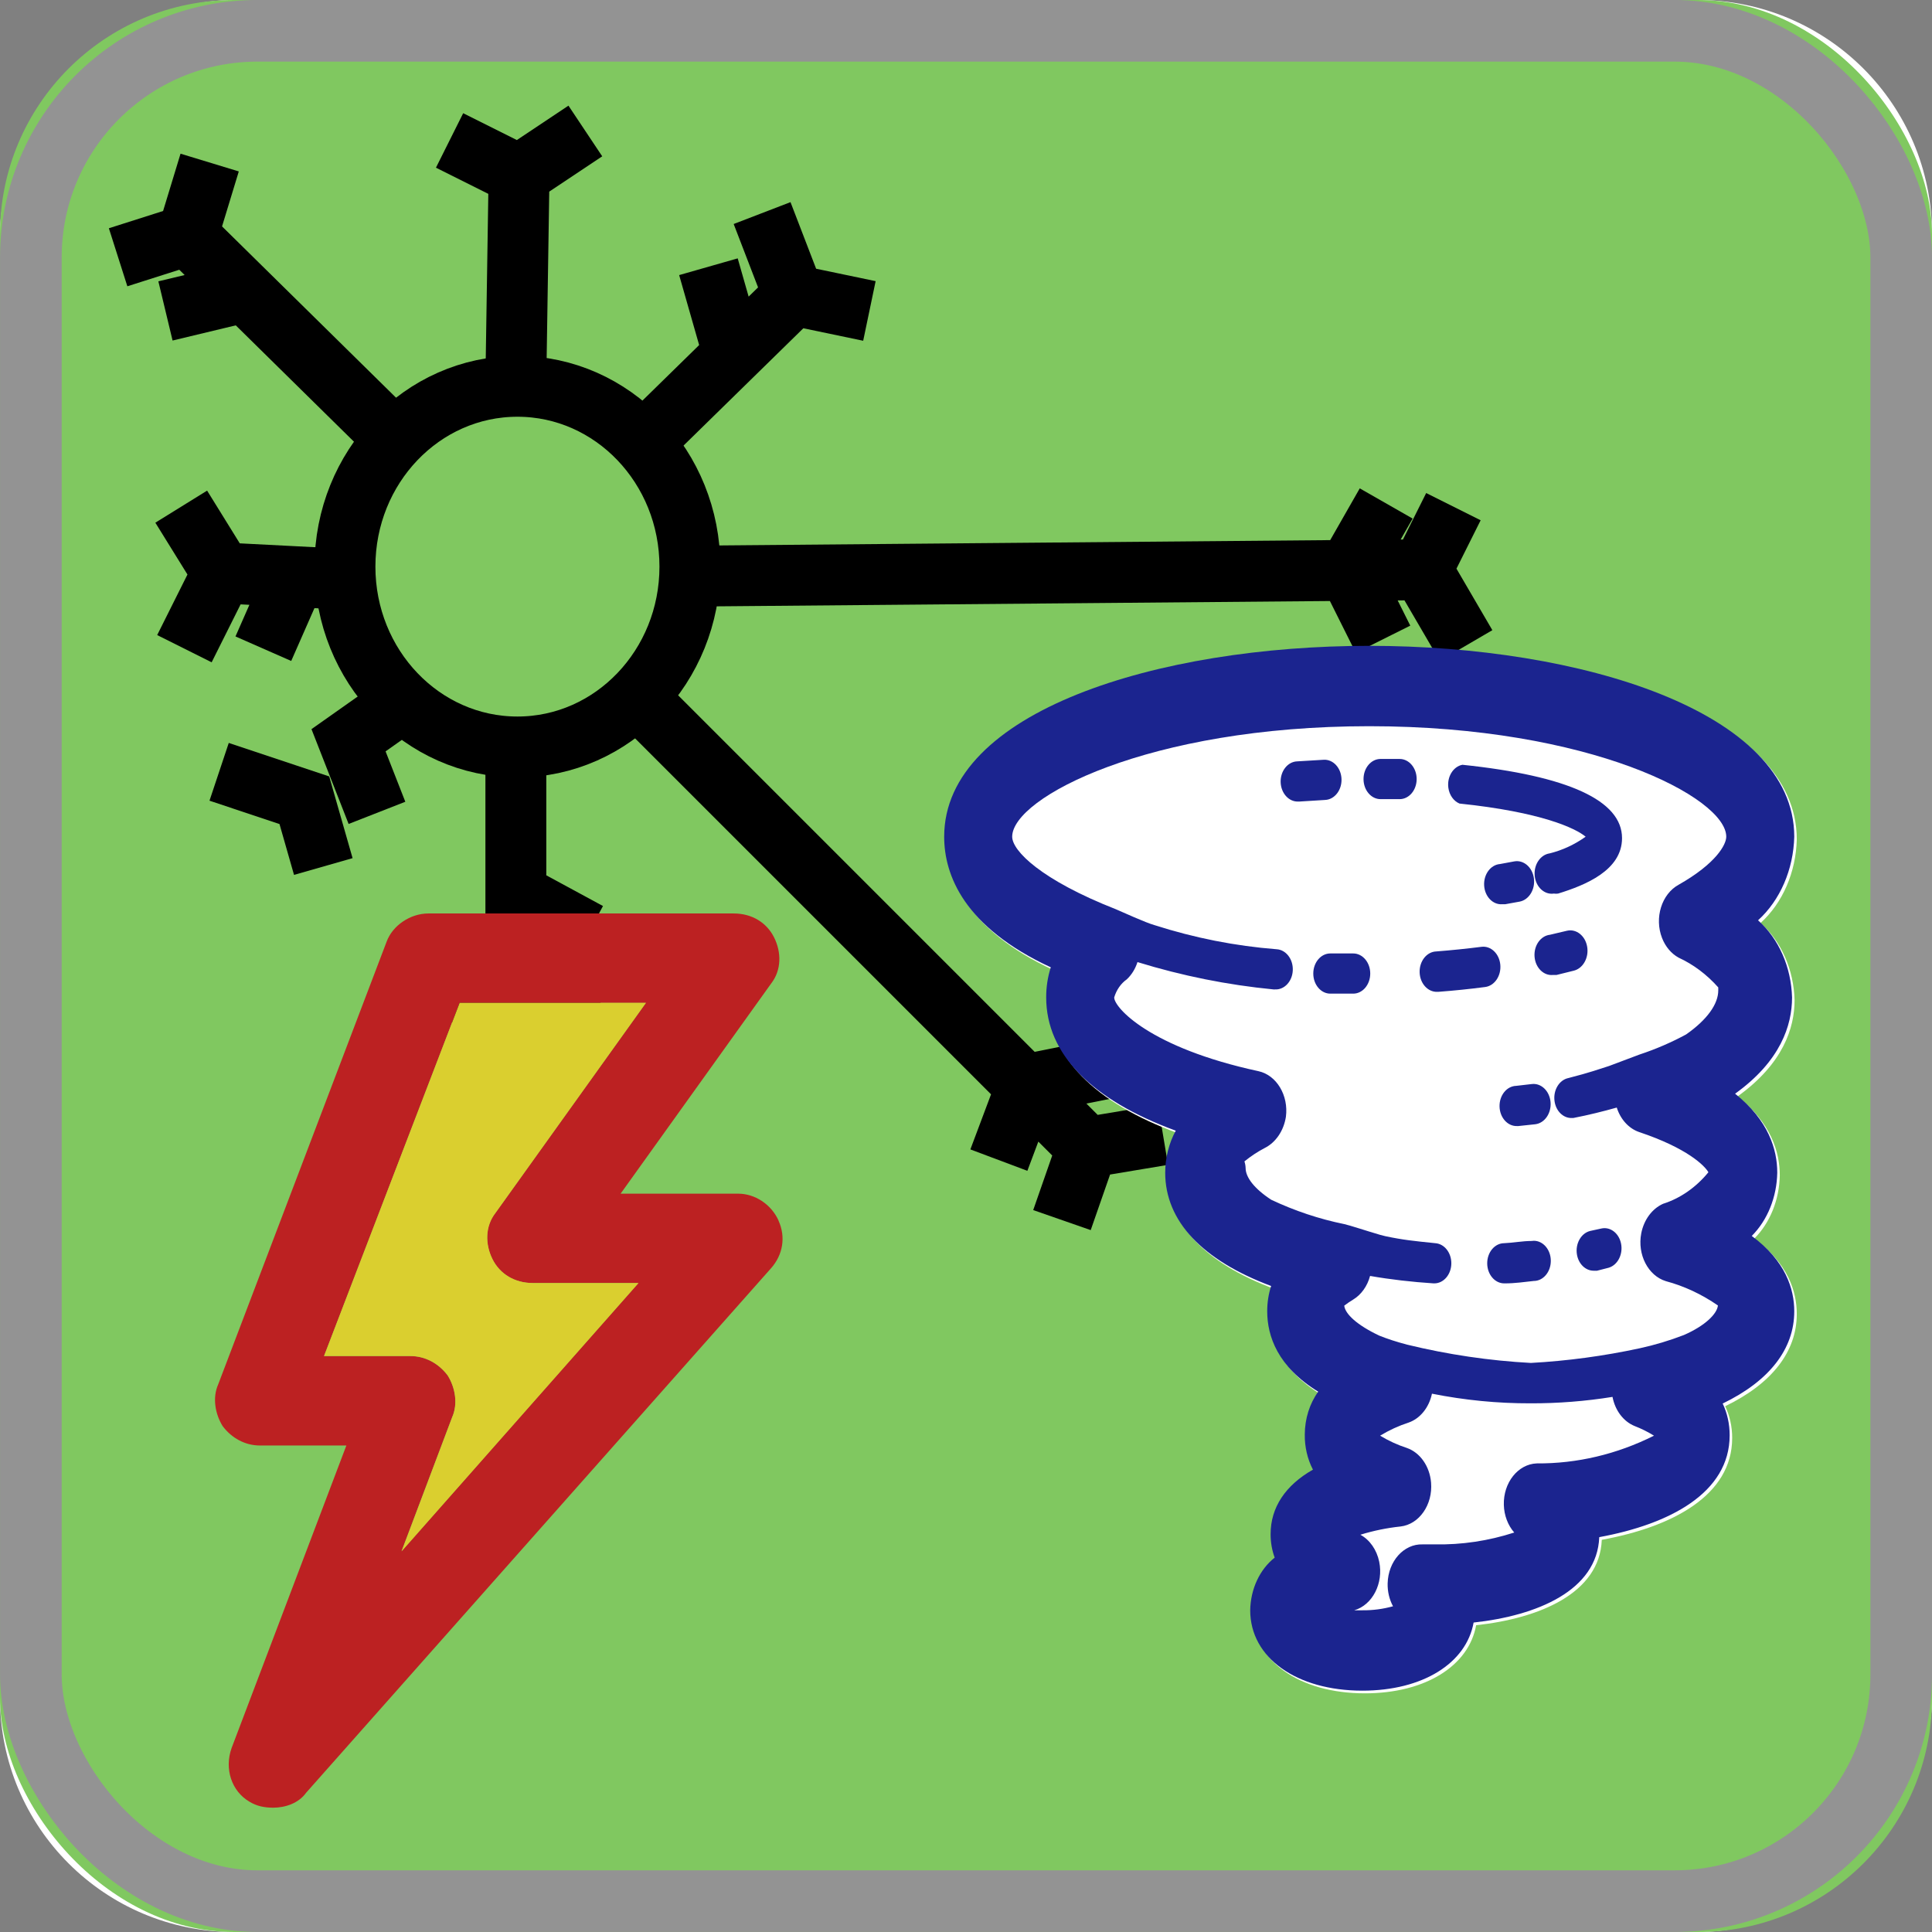 <?xml version="1.0" encoding="UTF-8" standalone="no"?>
<svg
   xmlns:dc="http://purl.org/dc/elements/1.1/"
   xmlns:cc="http://creativecommons.org/ns#"
   xmlns:rdf="http://www.w3.org/1999/02/22-rdf-syntax-ns#"
   xmlns:svg="http://www.w3.org/2000/svg"
   xmlns="http://www.w3.org/2000/svg"
   xmlns:sodipodi="http://sodipodi.sourceforge.net/DTD/sodipodi-0.dtd"
   xmlns:inkscape="http://www.inkscape.org/namespaces/inkscape"
   version="1.0"
   width="32"
   height="32"
   id="svg10643"
   sodipodi:docname="climatology_pi_toggled.svg"
   inkscape:version="0.92.2 5c3e80d, 2017-08-06">
  <rect width="100%" height="100%" fill="#808080" stroke="none"/>
  <sodipodi:namedview
     pagecolor="#ffffff"
     bordercolor="#666666"
     borderopacity="1"
     objecttolerance="10"
     gridtolerance="10"
     guidetolerance="10"
     inkscape:pageopacity="0"
     inkscape:pageshadow="2"
     inkscape:window-width="1075"
     inkscape:window-height="673"
     id="namedview2833"
     showgrid="false"
     inkscape:zoom="7.375"
     inkscape:cx="3.3778664"
     inkscape:cy="16"
     inkscape:window-x="0"
     inkscape:window-y="0"
     inkscape:window-maximized="0"
     inkscape:current-layer="svg10643" />
  <defs
     id="defs63">
    <linearGradient
       x1="73.009"
       x2="73.009"
       gradientTransform="matrix(1.033,0,0,1.033,-59.414,-1122.2)"
       y1="1086.4"
       gradientUnits="userSpaceOnUse"
       y2="1055.4"
       id="E">
      <stop
         offset="0"
         stop-color="#fff"
         id="stop4324" />
      <stop
         offset="1"
         stop-color="#939393"
         id="stop4326" />
    </linearGradient>
    <linearGradient
       x1="73.009"
       x2="73.009"
       gradientTransform="matrix(1.033,0,0,1.033,-59.414,-1090.2)"
       y1="1086.4"
       gradientUnits="userSpaceOnUse"
       y2="1070.9"
       id="F">
      <stop
         offset="0"
         stop-color="#fff"
         id="stop3297-5-3-1-9-9" />
      <stop
         offset="1"
         stop-opacity="0"
         stop-color="#fff"
         id="stop4354-4-5-0-3" />
    </linearGradient>
  </defs>
  <rect
     x="-0"
     y="-32"
     width="32"
     height="32"
     transform="scale(1,-1)"
     style="fill:#ffffff;enable-background:new"
     ry="3.878"
     id="rect4364" />
  <rect
     x="-0"
     y="0"
     width="32"
     height="32"
     ry="3.878"
     style="fill:#80c860;enable-background:new"
     id="rect4366" />
  <rect
     x="0.511"
     y="0.51"
     width="30.979"
     height="30.979"
     ry="3.755"
     style="fill:none;stroke:#939393;stroke-width:1.021;stroke-linecap:round;stroke-linejoin:round;enable-background:new"
     id="rect4426" />
  <g
     id="g6"
     transform="matrix(0.466,0,0,0.466,18.915,-15.28)" />
  <g
     id="g8"
     transform="matrix(0.466,0,0,0.466,18.915,-15.28)" />
  <g
     id="g10"
     transform="matrix(0.466,0,0,0.466,18.915,-15.28)" />
  <g
     id="g12"
     transform="matrix(0.466,0,0,0.466,18.915,-15.28)" />
  <g
     id="g14"
     transform="matrix(0.466,0,0,0.466,18.915,-15.28)" />
  <g
     id="g16"
     transform="matrix(0.466,0,0,0.466,18.915,-15.28)" />
  <g
     id="g18"
     transform="matrix(0.466,0,0,0.466,18.915,-15.28)" />
  <g
     id="g20"
     transform="matrix(0.466,0,0,0.466,18.915,-15.28)" />
  <g
     id="g22"
     transform="matrix(0.466,0,0,0.466,18.915,-15.28)" />
  <g
     id="g24"
     transform="matrix(0.466,0,0,0.466,18.915,-15.28)" />
  <g
     id="g26"
     transform="matrix(0.466,0,0,0.466,18.915,-15.28)" />
  <g
     id="g28"
     transform="matrix(0.466,0,0,0.466,18.915,-15.28)" />
  <g
     id="g30"
     transform="matrix(0.466,0,0,0.466,18.915,-15.28)" />
  <g
     id="g32"
     transform="matrix(0.466,0,0,0.466,18.915,-15.28)" />
  <g
     id="g34"
     transform="matrix(0.466,0,0,0.466,18.915,-15.28)" />
  <g
     id="g6-4"
     transform="matrix(0.466,0,0,0.466,2.237,2.483)" />
  <g
     id="g8-3"
     transform="matrix(0.466,0,0,0.466,2.237,2.483)" />
  <g
     id="g10-0"
     transform="matrix(0.466,0,0,0.466,2.237,2.483)" />
  <g
     id="g12-4"
     transform="matrix(0.466,0,0,0.466,2.237,2.483)" />
  <g
     id="g14-8"
     transform="matrix(0.466,0,0,0.466,2.237,2.483)" />
  <g
     id="g16-7"
     transform="matrix(0.466,0,0,0.466,2.237,2.483)" />
  <g
     id="g18-5"
     transform="matrix(0.466,0,0,0.466,2.237,2.483)" />
  <g
     id="g20-9"
     transform="matrix(0.466,0,0,0.466,2.237,2.483)" />
  <g
     id="g22-5"
     transform="matrix(0.466,0,0,0.466,2.237,2.483)" />
  <g
     id="g24-3"
     transform="matrix(0.466,0,0,0.466,2.237,2.483)" />
  <g
     id="g26-2"
     transform="matrix(0.466,0,0,0.466,2.237,2.483)" />
  <g
     id="g28-7"
     transform="matrix(0.466,0,0,0.466,2.237,2.483)" />
  <g
     id="g30-3"
     transform="matrix(0.466,0,0,0.466,2.237,2.483)" />
  <g
     id="g32-9"
     transform="matrix(0.466,0,0,0.466,2.237,2.483)" />
  <g
     id="g34-7"
     transform="matrix(0.466,0,0,0.466,2.237,2.483)" />
  <g
     id="g932"
     transform="matrix(0.406,0,0,-0.406,-491.884,349.923)"
     style="fill:none;stroke:#000000;stroke-width:2.484;stroke-miterlimit:4;stroke-dasharray:none">
    <ellipse
       id="ellipse928"
       ry="7.357"
       rx="7.036"
       transform="scale(1,-1)"
       cy="-838.763"
       cx="1232.646"
       style="stroke-width:2.484;stroke-miterlimit:4;stroke-dasharray:none" />
    <path
       id="path930"
       d="m 1237.733,843.786 6.182,6.053 m -11.333,-3.477 0.13,8.37 m -5.152,-10.688 -8.372,8.242 m 6.44,-14.038 -5.023,0.258 m 11.977,-6.954 v -9.402 m 5.022,11.205 18.288,-18.288 m -16.098,23.31 29.75,0.258 m -1.456,2.705 -1.545,-2.705 1.416,-2.834 m 2.871,5.409 -1.287,-2.575 1.803,-3.09 m -28.719,17.642 1.288,-3.348 3.09,-0.645 m -6.567,1.804 1.03,-3.606 m -11.591,8.758 2.834,-1.417 2.705,1.803 m -19.061,-5.152 2.833,0.902 0.902,2.962 m -1.803,-6.053 3.22,0.773 m -2.577,-8.758 1.675,-2.704 -1.545,-3.09 m 3.22,-0.001 1.416,3.22 m -3.22,-8.242 3.477,-1.16 0.773,-2.704 m 2.189,2.189 -1.16,2.962 2.19,1.546 m 1.805,-12.621 2.832,1.545 3.09,-1.802 m -0.128,3.477 -3.09,1.674 m 19.832,-10.947 1.16,3.09 3.218,0.645 m -1.804,-6.182 1.032,2.962 3.09,0.516"
       inkscape:connector-curvature="0"
       style="stroke-width:2.484;stroke-miterlimit:4;stroke-dasharray:none" />
  </g>
  <path
     id="path1286"
     d="M 12.895,20.215 C 12.771,19.943 12.5,19.771 12.228,19.771 H 10.279 l 2.493,-3.48 c 0.173,-0.222 0.173,-0.518 0.049,-0.765 C 12.697,15.278 12.451,15.13 12.154,15.13 H 7.094 c -0.296,0 -0.592,0.197 -0.691,0.469 l -2.789,7.331 c -0.099,0.222 -0.049,0.494 0.074,0.691 0.148,0.197 0.37,0.321 0.617,0.321 v 0 H 5.737 L 3.836,28.953 c -0.123,0.346 0,0.716 0.296,0.889 0.123,0.074 0.247,0.099 0.395,0.099 0.197,0 0.42,-0.074 0.543,-0.247 l 7.701,-8.688 c 0.197,-0.222 0.247,-0.518 0.123,-0.79 z m -6.245,5.479 0.839,-2.221 c 0.099,-0.222 0.049,-0.494 -0.074,-0.691 C 7.267,22.584 7.045,22.461 6.798,22.461 v 0 H 5.367 l 2.246,-5.85 h 3.085 l -2.493,3.48 c -0.173,0.222 -0.173,0.518 -0.049,0.765 0.123,0.247 0.37,0.395 0.666,0.395 h 1.752 z"
     inkscape:connector-curvature="0"
     style="fill:#bc2122;stroke-width:0.247" />
  <path
     style="opacity:1;fill:#dacf2f;fill-opacity:1;stroke:#dd2a2b;stroke-width:0;stroke-miterlimit:4;stroke-dasharray:none;stroke-opacity:1"
     d="m 7.613,16.61 -2.246,5.85 h 1.432 c 0.247,0 0.469,0.125 0.617,0.322 0.123,0.197 0.173,0.469 0.074,0.691 L 6.652,25.694 10.576,21.251 H 8.824 c -0.296,0 -0.543,-0.148 -0.666,-0.395 -0.123,-0.247 -0.124,-0.543 0.049,-0.766 l 2.492,-3.48 z"
     id="rect1298"
     inkscape:connector-curvature="0"
     sodipodi:nodetypes="ccsccccscccc" />
  <g
     id="g1365"
     style="fill:#1b248f"
     transform="matrix(0.033,0,0,0.039,32.938,5.298)">
    <g
       id="g1363"
       style="fill:#1b248f" />
  </g>
  <g
     id="g1367"
     style="fill:#1b248f"
     transform="matrix(0.033,0,0,0.039,32.938,5.298)" />
  <g
     id="g1369"
     style="fill:#1b248f"
     transform="matrix(0.033,0,0,0.039,32.938,5.298)" />
  <g
     id="g1371"
     style="fill:#1b248f"
     transform="matrix(0.033,0,0,0.039,32.938,5.298)" />
  <g
     id="g1373"
     style="fill:#1b248f"
     transform="matrix(0.033,0,0,0.039,32.938,5.298)" />
  <g
     id="g1375"
     style="fill:#1b248f"
     transform="matrix(0.033,0,0,0.039,32.938,5.298)" />
  <g
     id="g1377"
     style="fill:#1b248f"
     transform="matrix(0.033,0,0,0.039,32.938,5.298)" />
  <g
     id="g1379"
     style="fill:#1b248f"
     transform="matrix(0.033,0,0,0.039,32.938,5.298)" />
  <g
     id="g1381"
     style="fill:#1b248f"
     transform="matrix(0.033,0,0,0.039,32.938,5.298)" />
  <g
     id="g1383"
     style="fill:#1b248f"
     transform="matrix(0.033,0,0,0.039,32.938,5.298)" />
  <g
     id="g1385"
     style="fill:#1b248f"
     transform="matrix(0.033,0,0,0.039,32.938,5.298)" />
  <g
     id="g1387"
     style="fill:#1b248f"
     transform="matrix(0.033,0,0,0.039,32.938,5.298)" />
  <g
     id="g1389"
     style="fill:#1b248f"
     transform="matrix(0.033,0,0,0.039,32.938,5.298)" />
  <g
     id="g1391"
     style="fill:#1b248f"
     transform="matrix(0.033,0,0,0.039,32.938,5.298)" />
  <g
     id="g1393"
     style="fill:#1b248f"
     transform="matrix(0.033,0,0,0.039,32.938,5.298)" />
  <g
     id="g1395"
     style="fill:#1b248f"
     transform="matrix(0.033,0,0,0.039,32.938,5.298)" />
  <g
     id="g1511"
     transform="translate(6.701,3.268)">
    <g
       transform="matrix(0.033,0,0,0.039,22.267,2.741)"
       id="g1303"
       style="fill:#ffffff">
      <path
         sodipodi:nodetypes="ccccccssccccccccccccscccccc"
         id="path1301"
         d="m 2.682,371.964 c 7.917,-6.715 12.577,-16.501 12.8,-26.88 0,-9.899 -4.437,-22.272 -21.163,-33.536 22.784,-13.824 28.587,-29.013 28.587,-40.875 -0.42,-12.947 -6.698,-25.002 -17.067,-32.768 11.082,-8.503 17.756,-21.537 18.176,-35.499 0,-53.247 -107.349,-81.066 -213.333,-81.066 -105.984,0 -213.334,27.819 -213.334,81.067 0,16.213 9.899,38.4 53.504,55.467 -1.544,4.09 -2.325,8.428 -2.304,12.8 0,23.979 22.784,43.52 65.024,56.576 -3.427,5.319 -5.263,11.507 -5.291,17.835 0,20.565 18.603,37.205 53.163,48.128 -1.308,3.433 -1.973,7.078 -1.963,10.752 0,10.496 5.205,23.552 25.6,34.133 -4.328,5.07 -6.716,11.51 -6.741,18.176 -0.09,5.267 1.332,10.449 4.096,14.933 -13.824,6.656 -21.248,16.043 -21.248,27.392 -0.02,3.434 0.678,6.835 2.048,9.984 -7.517,4.984 -12.11,13.34 -12.288,22.357 0,20.139 23.125,34.133 56.32,34.133 30.208,0 52.139,-11.605 55.808,-28.928 31.744,-2.901 62.037,-13.568 63.061,-36.267 35.243,-5.461 65.451,-18.773 65.451,-43.264 0.015,-4.721 -1.19,-9.365 -3.499,-13.483 23.381,-9.557 35.925,-23.125 35.925,-39.168 0.001,-9.556 -4.436,-21.503 -21.332,-31.999 z"
         inkscape:connector-curvature="0"
         style="fill:#ffffff" />
    </g>
    <g
       style="fill:#1b248f"
       transform="matrix(0.033,0,0,0.039,8.656,7.429)"
       id="g1237">
      <g
         style="fill:#1b248f"
         id="g1090">
        <g
           style="fill:#1b248f"
           id="g1088">
          <path
             style="fill:#1b248f"
             inkscape:connector-curvature="0"
             d="m 413.867,250.624 c 7.917,-6.715 12.577,-16.501 12.8,-26.88 0,-9.899 -4.437,-22.272 -21.163,-33.536 22.784,-13.824 28.587,-29.013 28.587,-40.875 -0.42,-12.947 -6.698,-25.002 -17.067,-32.768 C 428.106,108.062 434.78,95.028 435.2,81.066 435.2,27.819 327.851,0 221.867,0 115.883,0 8.533,27.819 8.533,81.067 c 0,16.213 9.899,38.4 53.504,55.467 -1.544,4.09 -2.325,8.428 -2.304,12.8 0,23.979 22.784,43.52 65.024,56.576 -3.427,5.319 -5.263,11.507 -5.291,17.835 0,20.565 18.603,37.205 53.163,48.128 -1.308,3.433 -1.973,7.078 -1.963,10.752 0,10.496 5.205,23.552 25.6,34.133 -4.328,5.07 -6.716,11.51 -6.741,18.176 -0.09,5.267 1.332,10.449 4.096,14.933 -13.824,6.656 -21.248,16.043 -21.248,27.392 -0.02,3.434 0.678,6.835 2.048,9.984 -7.517,4.984 -12.11,13.34 -12.288,22.357 0,20.139 23.125,34.133 56.32,34.133 30.208,0 52.139,-11.605 55.808,-28.928 31.744,-2.901 62.037,-13.568 63.061,-36.267 35.243,-5.461 65.451,-18.773 65.451,-43.264 0.015,-4.721 -1.19,-9.365 -3.499,-13.483 23.381,-9.557 35.925,-23.125 35.925,-39.168 10e-4,-9.556 -4.436,-21.503 -21.332,-31.999 z M 305.92,347.221 c -9.42,0.315 -16.802,8.207 -16.487,17.627 0.148,4.44 2.022,8.647 5.223,11.728 -12.978,3.558 -26.396,5.253 -39.851,5.035 h -6.144 c -9.422,-0.27 -17.278,7.15 -17.548,16.572 -0.098,3.435 0.843,6.82 2.7,9.711 -5.033,1.183 -10.19,1.756 -15.36,1.707 h -4.096 c 9.156,-2.239 14.763,-11.477 12.523,-20.633 -1.238,-5.06 -4.718,-9.277 -9.451,-11.452 6.604,-1.725 13.34,-2.895 20.139,-3.499 9.382,-0.907 16.252,-9.248 15.345,-18.63 -0.671,-6.94 -5.496,-12.775 -12.188,-14.736 -4.631,-1.276 -9.12,-3.02 -13.397,-5.205 4.545,-2.339 9.321,-4.198 14.251,-5.547 5.833,-1.707 10.319,-6.387 11.776,-12.288 16.352,2.765 32.909,4.136 49.493,4.096 13.757,0.03 27.499,-0.882 41.131,-2.731 1.304,5.768 5.502,10.449 11.093,12.373 3.352,1.09 6.606,2.46 9.728,4.096 -18.619,7.897 -38.656,11.904 -58.88,11.776 z m 71.253,-245.76 c -8.554,3.959 -12.278,14.103 -8.319,22.657 1.699,3.671 4.648,6.62 8.319,8.319 7.388,2.872 14.142,7.163 19.883,12.629 -0.032,0.426 -0.032,0.854 0,1.28 0,5.717 -5.461,12.373 -16.128,18.688 -7.557,3.454 -15.375,6.308 -23.381,8.533 l -15.275,4.864 c -4.437,1.195 -9.728,2.816 -20.395,5.12 -4.639,0.783 -7.769,5.173 -6.997,9.813 0.676,4.173 4.306,7.222 8.533,7.168 h 0.853 c 7.765,-1.28 15.019,-2.816 21.845,-4.437 1.896,5.057 6.074,8.918 11.264,10.411 24.149,6.827 32.939,14.336 34.731,17.067 -6.242,6.445 -14.117,11.076 -22.784,13.397 -5.505,2.098 -9.601,6.803 -10.923,12.544 -2.047,9.002 3.435,18 12.373,20.309 9.181,2.085 17.988,5.568 26.112,10.325 -0.427,3.499 -6.229,8.533 -17.067,12.544 -7.261,2.372 -14.673,4.253 -22.187,5.632 -18.045,3.295 -36.29,5.376 -54.613,6.229 -20.879,-0.953 -41.651,-3.549 -62.123,-7.765 -5.376,-1.195 -9.984,-2.475 -13.995,-3.84 -11.093,-4.437 -17.067,-9.131 -17.579,-12.715 1.432,-0.933 2.913,-1.788 4.437,-2.56 4.08,-2.076 7.154,-5.704 8.533,-10.069 10.325,1.536 21.077,2.56 31.829,3.157 h 0.427 c 4.713,0 8.533,-3.82 8.533,-8.533 0.006,-4.551 -3.561,-8.306 -8.107,-8.533 -10.752,-0.939 -16.043,-1.365 -25.088,-2.987 l -2.389,-0.512 c -6.912,-1.707 -15.36,-4.096 -18.176,-4.608 -12.53,-2.155 -24.799,-5.616 -36.608,-10.325 -8.533,-4.693 -12.885,-9.557 -12.885,-13.483 -0.038,-0.966 -0.24,-1.918 -0.597,-2.816 3.226,-2.223 6.655,-4.137 10.24,-5.717 5.52,-2.358 9.492,-7.324 10.581,-13.227 1.4,-9.107 -4.681,-17.681 -13.739,-19.371 -54.699,-9.984 -72.448,-27.051 -72.448,-31.317 1.141,-3.22 3.376,-5.938 6.315,-7.68 2.423,-1.915 4.281,-4.451 5.376,-7.339 22.377,5.834 45.218,9.717 68.267,11.605 h 0.768 c 4.713,0.212 8.705,-3.437 8.917,-8.149 0.212,-4.713 -3.436,-8.705 -8.149,-8.917 -20.713,-1.37 -41.237,-4.8 -61.269,-10.24 -4.437,-1.024 -16.469,-5.717 -19.371,-6.741 C 57.173,99.413 42.667,87.04 42.667,81.067 c 0,-16.555 68.267,-46.933 179.2,-46.933 110.933,0 179.2,30.379 179.2,46.933 0,3.328 -5.035,11.349 -23.894,20.394 z"
             id="path1086" />
        </g>
      </g>
      <g
         style="fill:#1b248f"
         id="g1096">
        <g
           style="fill:#1b248f"
           id="g1094">
          <path
             style="fill:#1b248f"
             inkscape:connector-curvature="0"
             d="m 312.875,193.749 c -0.495,-4.713 -4.716,-8.132 -9.429,-7.637 l -7.851,0.768 c -4.713,0.118 -8.438,4.034 -8.32,8.747 0.118,4.713 4.034,8.438 8.747,8.32 h 0.683 l 8.533,-0.768 c 4.712,-0.495 8.132,-4.717 7.637,-9.43 z"
             id="path1092" />
        </g>
      </g>
      <g
         style="fill:#1b248f"
         id="g1102">
        <g
           style="fill:#1b248f"
           id="g1100">
          <path
             style="fill:#1b248f"
             inkscape:connector-curvature="0"
             d="m 304.487,252.672 c -0.406,0 -0.811,0.028 -1.213,0.085 -4.437,0 -8.96,0.768 -13.653,0.939 -4.713,0 -8.533,3.82 -8.533,8.533 0,4.713 3.82,8.533 8.533,8.533 h 0.512 c 4.864,0 9.643,-0.597 14.336,-1.024 4.713,0.005 8.537,-3.812 8.542,-8.524 0.006,-4.713 -3.811,-8.537 -8.524,-8.542 z"
             id="path1098" />
        </g>
      </g>
      <g
         style="fill:#1b248f"
         id="g1108">
        <g
           style="fill:#1b248f"
           id="g1106">
          <path
             style="fill:#1b248f"
             inkscape:connector-curvature="0"
             d="m 348.225,253.708 c -1.129,-4.362 -5.454,-7.095 -9.878,-6.241 l -5.547,1.024 c -4.619,0.938 -7.602,5.442 -6.665,10.061 0.808,3.98 4.31,6.839 8.371,6.835 h 1.707 l 5.888,-1.28 c 4.563,-1.181 7.304,-5.837 6.124,-10.399 z"
             id="path1104" />
        </g>
      </g>
      <g
         style="fill:#1b248f"
         id="g1114">
        <g
           style="fill:#1b248f"
           id="g1112">
          <path
             style="fill:#1b248f"
             inkscape:connector-curvature="0"
             d="m 213.845,130.645 h -11.179 -0.341 c -4.713,0 -8.533,3.82 -8.533,8.533 0,4.713 3.821,8.533 8.533,8.533 h 11.52 c 4.713,0 8.533,-3.82 8.533,-8.533 0,-4.713 -3.82,-8.533 -8.533,-8.533 z"
             id="path1110" />
        </g>
      </g>
      <g
         style="fill:#1b248f"
         id="g1120">
        <g
           style="fill:#1b248f"
           id="g1118">
          <path
             style="fill:#1b248f"
             inkscape:connector-curvature="0"
             d="m 287.659,135.424 c -0.518,-4.713 -4.759,-8.113 -9.472,-7.595 -7.396,0.796 -14.962,1.451 -22.699,1.963 -4.736,0.141 -8.461,4.096 -8.32,8.832 0.141,4.736 4.096,8.461 8.832,8.32 h 0.512 c 8.021,-0.512 15.872,-1.195 23.552,-2.048 4.713,-0.518 8.113,-4.759 7.595,-9.472 z"
             id="path1116" />
        </g>
      </g>
      <g
         style="fill:#1b248f"
         id="g1126">
        <g
           style="fill:#1b248f"
           id="g1124">
          <path
             style="fill:#1b248f"
             inkscape:connector-curvature="0"
             d="m 331.264,127.829 c -0.919,-4.689 -5.465,-7.746 -10.155,-6.827 l -8.533,1.707 c -4.713,0.448 -8.17,4.631 -7.723,9.344 0.448,4.713 4.631,8.17 9.344,7.723 h 1.707 l 8.533,-1.792 c 4.69,-0.919 7.746,-5.465 6.827,-10.155 z"
             id="path1122" />
        </g>
      </g>
      <g
         style="fill:#1b248f"
         id="g1132">
        <g
           style="fill:#1b248f"
           id="g1130">
          <path
             style="fill:#1b248f"
             inkscape:connector-curvature="0"
             d="m 304.512,98.688 c -0.778,-4.713 -5.229,-7.903 -9.941,-7.125 l -7.083,1.109 c -4.713,0.33 -8.266,4.418 -7.936,9.131 0.33,4.713 4.418,8.266 9.131,7.936 h 1.451 l 7.253,-1.109 c 4.712,-0.778 7.903,-5.229 7.125,-9.942 z"
             id="path1128" />
        </g>
      </g>
      <g
         style="fill:#1b248f"
         id="g1138">
        <g
           style="fill:#1b248f"
           id="g1136">
          <path
             style="fill:#1b248f"
             inkscape:connector-curvature="0"
             d="m 268.629,50.517 c -4.651,0.764 -7.801,5.154 -7.037,9.804 0.505,3.075 2.647,5.63 5.586,6.665 40.96,3.584 58.283,10.496 63.317,14.08 -5.589,3.362 -11.705,5.757 -18.091,7.083 -4.713,0.589 -8.056,4.887 -7.467,9.6 0.589,4.713 4.887,8.056 9.6,7.467 0.708,0.089 1.425,0.089 2.133,0 13.739,-3.584 32.085,-9.899 32.085,-23.552 0.002,-15.957 -26.963,-26.453 -80.126,-31.147 z"
             id="path1134" />
        </g>
      </g>
      <g
         style="fill:#1b248f"
         id="g1144">
        <g
           style="fill:#1b248f"
           id="g1142">
          <path
             style="fill:#1b248f"
             inkscape:connector-curvature="0"
             d="m 237.141,48.043 h -9.728 c -4.713,0.071 -8.476,3.948 -8.405,8.661 0.071,4.713 3.948,8.476 8.661,8.405 h 9.472 c 4.713,0 8.533,-3.82 8.533,-8.533 0,-4.713 -3.82,-8.533 -8.533,-8.533 z"
             id="path1140" />
        </g>
      </g>
      <g
         style="fill:#1b248f"
         id="g1150">
        <g
           style="fill:#1b248f"
           id="g1148">
          <path
             style="fill:#1b248f"
             inkscape:connector-curvature="0"
             d="m 199.083,48.384 -13.397,0.683 c -4.713,0.141 -8.419,4.076 -8.277,8.789 0.142,4.713 4.077,8.419 8.789,8.277 h 0.512 0.085 l 12.971,-0.683 c 4.713,-0.188 8.38,-4.162 8.192,-8.875 -0.189,-4.712 -4.162,-8.379 -8.875,-8.191 z"
             id="path1146" />
        </g>
      </g>
      <g
         style="fill:#1b248f"
         id="g1152" />
      <g
         style="fill:#1b248f"
         id="g1154" />
      <g
         style="fill:#1b248f"
         id="g1156" />
      <g
         style="fill:#1b248f"
         id="g1158" />
      <g
         style="fill:#1b248f"
         id="g1160" />
      <g
         style="fill:#1b248f"
         id="g1162" />
      <g
         style="fill:#1b248f"
         id="g1164" />
      <g
         style="fill:#1b248f"
         id="g1166" />
      <g
         style="fill:#1b248f"
         id="g1168" />
      <g
         style="fill:#1b248f"
         id="g1170" />
      <g
         style="fill:#1b248f"
         id="g1172" />
      <g
         style="fill:#1b248f"
         id="g1174" />
      <g
         style="fill:#1b248f"
         id="g1176" />
      <g
         style="fill:#1b248f"
         id="g1178" />
      <g
         style="fill:#1b248f"
         id="g1180" />
    </g>
  </g>
</svg>

